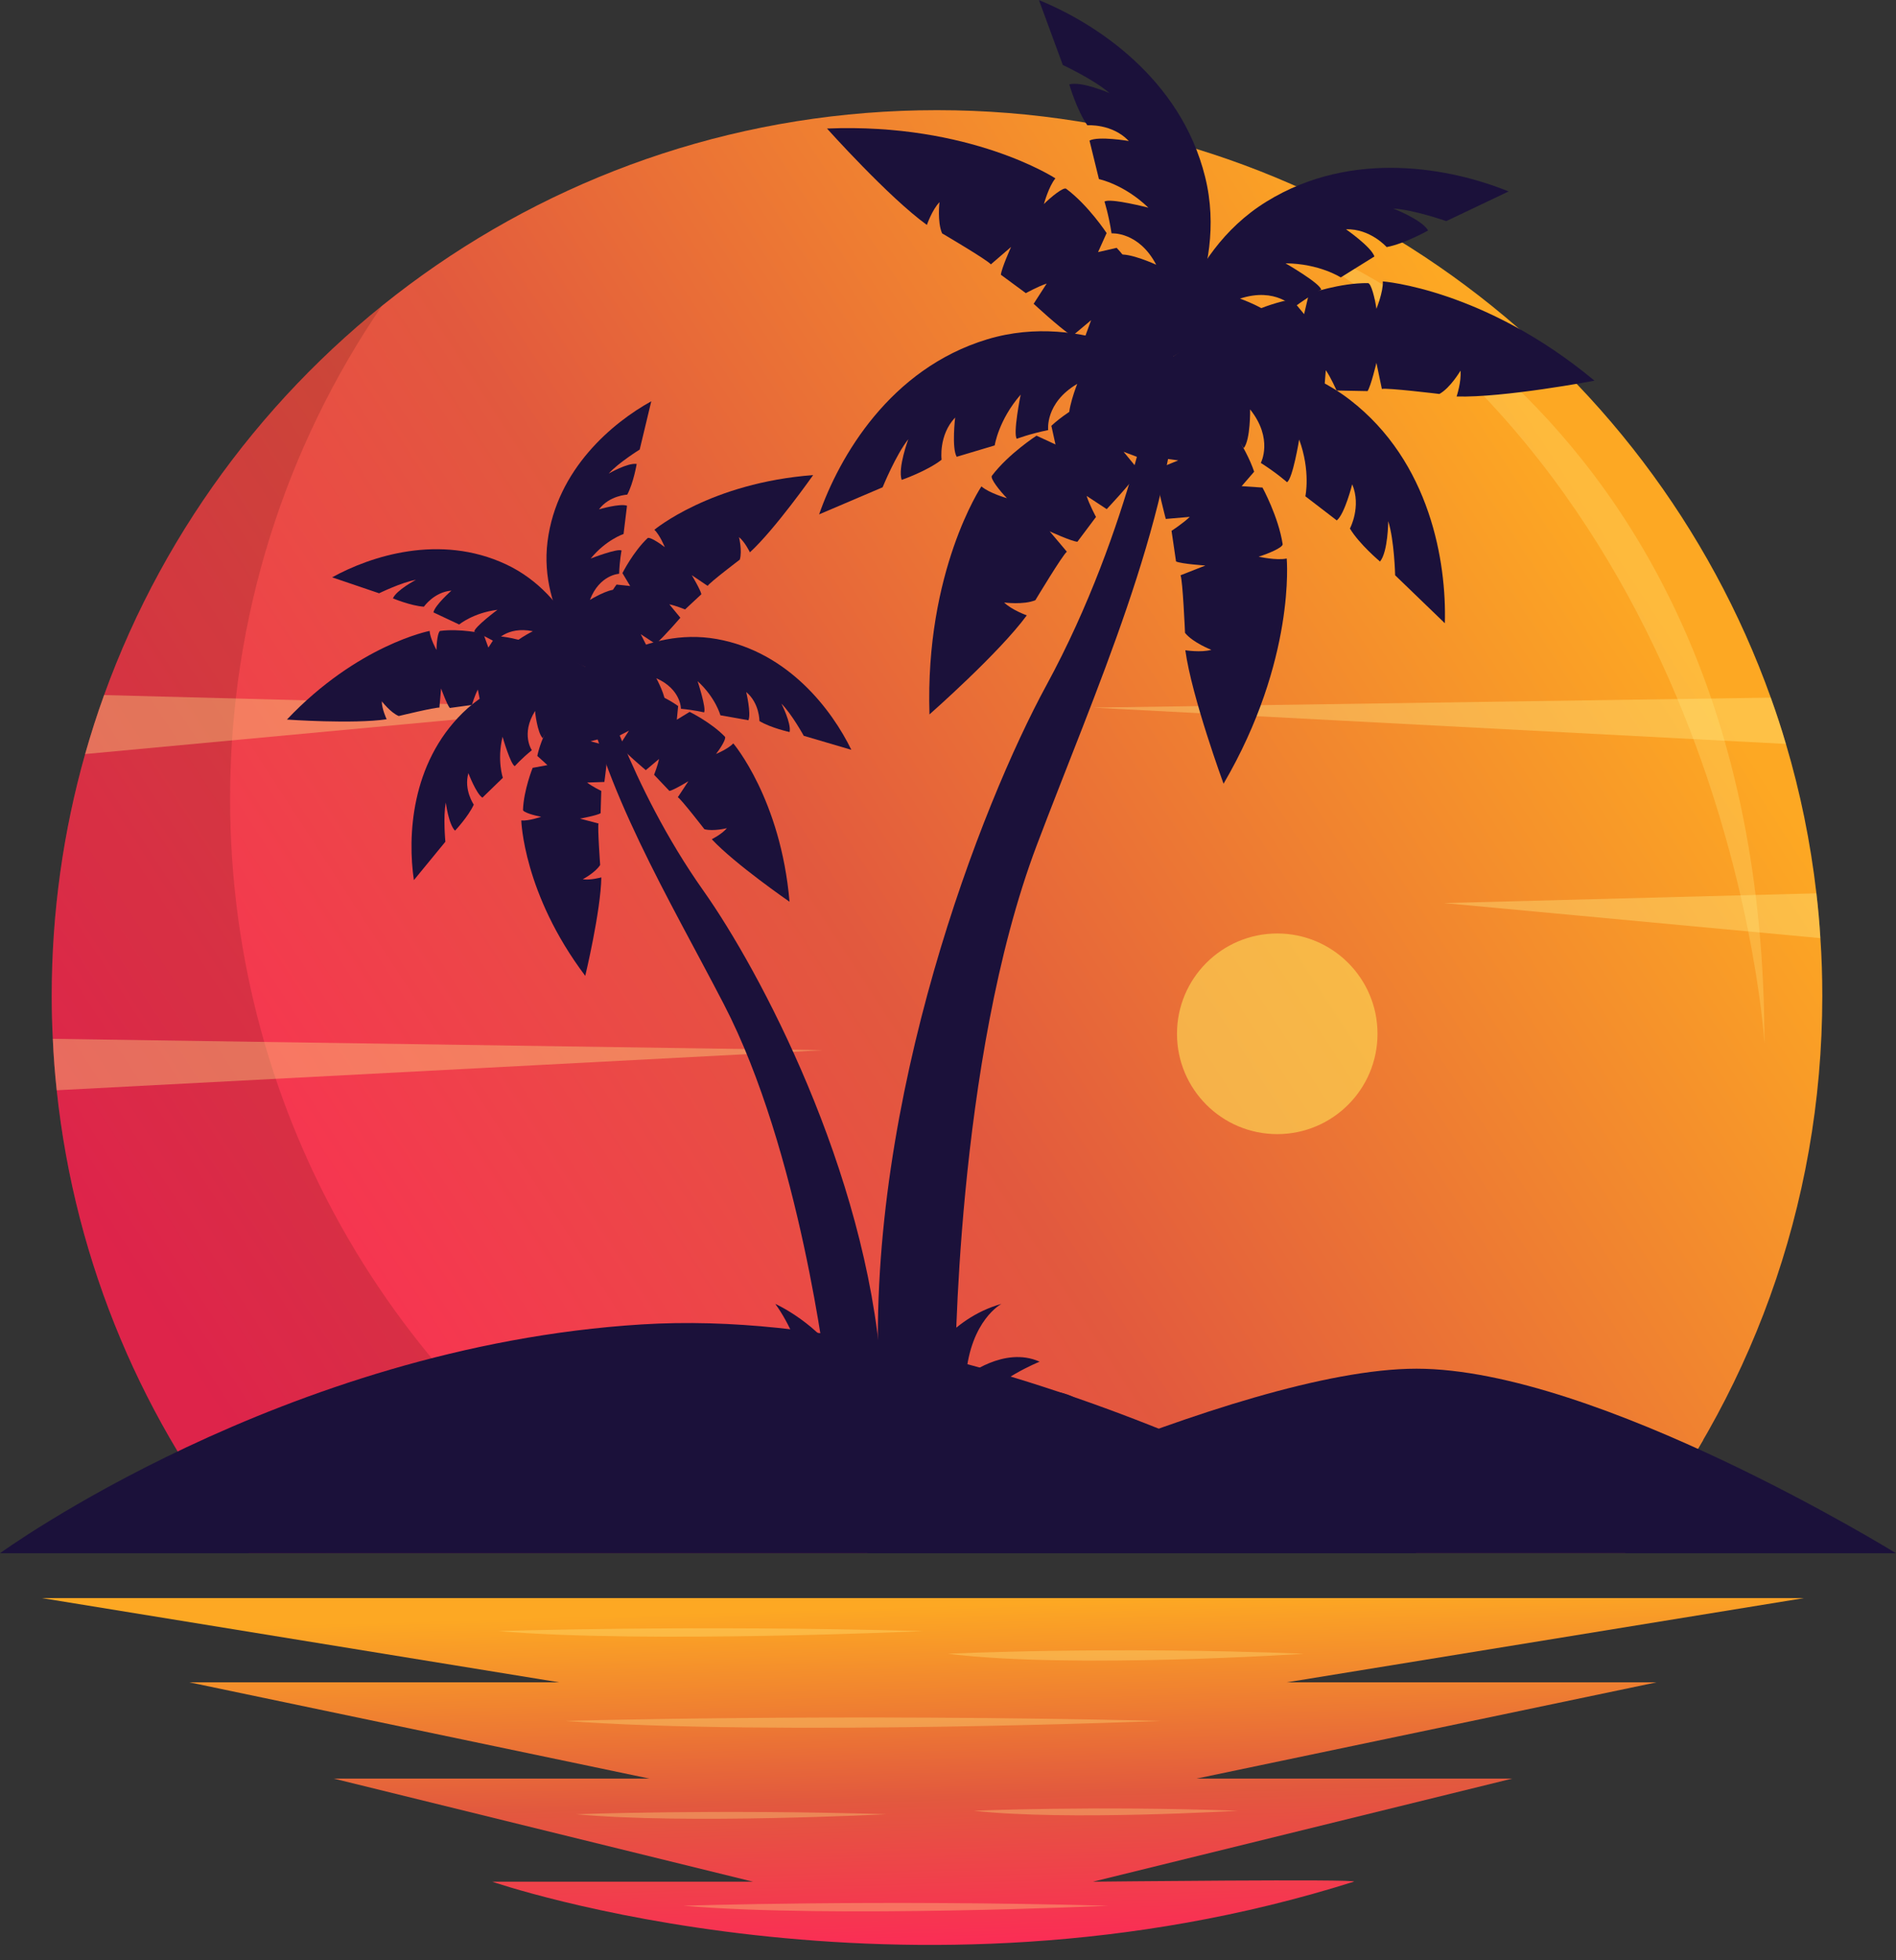 <svg width="120" height="124" viewBox="0 0 120 124" fill="none" xmlns="http://www.w3.org/2000/svg">
<rect x="0" y="0" width="120" height="124" fill="#333333" stroke="none"/>
<g id="OBJECTS" clip-path="url(#clip0_204_2021)">
<path id="Vector" d="M107.813 91.053C106.347 93.588 104.689 95.993 102.854 98.253H98.209C101.673 96.203 104.89 93.789 107.813 91.053Z" fill="url(#paint0_linear_204_2021)"/>
<g id="Group">
<path id="Vector_2" d="M115.335 63C115.335 76.359 110.661 88.629 102.854 98.253H15.754C9.128 90.077 4.758 80.001 3.59 68.967C3.474 67.893 3.39 66.805 3.343 65.713C3.296 64.811 3.273 63.91 3.273 63C3.273 57.696 4.011 52.559 5.388 47.699C5.748 46.433 6.145 45.191 6.588 43.968C14.381 22.391 35.038 6.969 59.304 6.969C83.57 6.969 104.33 22.471 112.076 44.131C112.422 45.093 112.744 46.069 113.033 47.059C113.939 50.108 114.588 53.264 114.962 56.51C115.074 57.448 115.158 58.391 115.214 59.344C115.298 60.553 115.335 61.772 115.335 63Z" fill="url(#paint1_linear_204_2021)"/>
<path id="Vector_3" opacity="0.16" d="M41.776 98.253H15.754C9.128 90.077 4.758 80.001 3.59 68.967C3.474 67.893 3.39 66.805 3.343 65.713C3.296 64.811 3.273 63.91 3.273 63C3.273 57.696 4.011 52.559 5.388 47.699C5.748 46.433 6.145 45.191 6.588 43.968C10.109 34.223 16.253 25.73 24.168 19.352C18.107 28.233 14.563 38.972 14.563 50.538C14.563 70.844 25.485 88.601 41.776 98.253Z" fill="#3A0808"/>
<g id="Group_2" opacity="0.34">
<path id="Vector_4" d="M36.914 44.762L5.388 47.699C5.747 46.433 6.144 45.191 6.588 43.968L36.914 44.762Z" fill="#FFF18A"/>
<path id="Vector_5" d="M115.214 59.344L91.4 57.126L114.961 56.51C115.074 57.448 115.158 58.392 115.214 59.344Z" fill="#FFF18A"/>
<path id="Vector_6" d="M52.034 66.432L3.59 68.967C3.474 67.893 3.389 66.805 3.343 65.713L52.034 66.432Z" fill="#FFF18A"/>
<path id="Vector_7" d="M113.033 47.059L69.175 44.762L112.076 44.131C112.422 45.093 112.744 46.069 113.033 47.059Z" fill="#FFF18A"/>
</g>
<path id="Vector_8" opacity="0.58" d="M80.839 71.741C84.343 71.741 87.184 68.9 87.184 65.395C87.184 61.891 84.343 59.05 80.839 59.05C77.334 59.05 74.493 61.891 74.493 65.395C74.493 68.9 77.334 71.741 80.839 71.741Z" fill="#FFE357"/>
<path id="Vector_9" opacity="0.25" d="M79.905 14.444C79.905 14.444 111.674 23.587 111.674 66.026C111.674 66.026 109.601 30.058 79.905 14.444Z" fill="#FFF18A"/>
</g>
<g id="Group_3">
<path id="Vector_10" d="M85.681 119.031C86.274 118.844 69.175 119.031 69.175 119.031L95.715 112.508H75.736L104.848 106.419H81.441L114.173 101.092H2.662L35.393 106.419H11.986L41.099 112.508H21.119L47.659 119.031C47.659 119.031 30.528 119.031 31.154 119.031C31.154 119.031 57.189 128.029 85.681 119.031Z" fill="url(#paint2_linear_204_2021)"/>
<g id="Group_4">
<path id="Vector_11" opacity="0.31" d="M60 104.612C60 104.612 70.188 104.122 82.52 104.612C82.52 104.612 67.886 105.588 60 104.612Z" fill="#FFF18A"/>
<path id="Vector_12" opacity="0.31" d="M31.55 103.179C31.55 103.179 43.704 102.777 58.417 103.179C58.417 103.179 40.954 103.977 31.55 103.179Z" fill="#FFF18A"/>
<path id="Vector_13" opacity="0.31" d="M43.266 120.553C43.266 120.553 55.42 120.152 70.132 120.553C70.132 120.553 52.669 121.352 43.266 120.553Z" fill="#FFF18A"/>
<path id="Vector_14" opacity="0.31" d="M35.794 108.861C35.794 108.861 52.842 108.371 73.485 108.861C73.485 108.861 48.99 109.837 35.794 108.861Z" fill="#FFF18A"/>
<path id="Vector_15" opacity="0.31" d="M61.639 114.544C61.639 114.544 69.199 114.217 78.346 114.544C78.346 114.544 67.49 115.193 61.639 114.544Z" fill="#FFF18A"/>
<path id="Vector_16" opacity="0.31" d="M36.472 114.763C36.472 114.763 45.357 114.437 56.111 114.763C56.111 114.763 43.349 115.412 36.472 114.763Z" fill="#FFF18A"/>
</g>
</g>
<g id="Group_5">
<g id="Group_6">
<path id="Vector_17" d="M0 98.253C0 98.253 17.977 85.179 40.623 83.778C63.269 82.377 89.65 98.253 89.65 98.253H0Z" fill="#1B113A"/>
<path id="Vector_18" d="M54.864 98.253C54.864 98.253 78.21 86.58 89.65 86.58C101.089 86.58 120 98.253 120 98.253H54.864Z" fill="#1B113A"/>
</g>
<g id="Group_7">
<g id="Group_8">
<path id="Vector_19" d="M73.844 22.84C73.844 22.84 74.68 16.139 80.148 12.759C85.615 9.383 91.91 10.658 95.482 12.11L91.536 13.987C91.536 13.987 89.44 13.254 88.179 13.193C88.179 13.193 89.986 13.884 90.387 14.58C90.387 14.58 88.912 15.415 87.763 15.63C87.763 15.63 86.727 14.454 85.191 14.505C85.191 14.505 86.787 15.612 86.988 16.223L84.859 17.549C84.859 17.549 83.5 16.672 81.362 16.657C81.362 16.657 83.561 17.923 83.617 18.324C83.617 18.324 82.875 18.712 81.889 19.445C81.889 19.445 80.75 18.147 78.481 18.889C78.481 18.889 80.274 19.529 80.638 20.127C80.638 20.127 76.202 21.14 73.849 22.83L73.844 22.84Z" fill="#1B113A"/>
<path id="Vector_20" d="M73.737 22.797C73.737 22.797 77.823 17.419 76.272 11.185C74.722 4.952 69.329 1.459 65.757 0.007L67.266 4.111C67.266 4.111 69.273 5.05 70.221 5.89C70.221 5.89 68.447 5.12 67.676 5.339C67.676 5.339 68.148 6.969 68.82 7.926C68.82 7.926 70.385 7.804 71.445 8.92C71.445 8.92 69.53 8.594 68.956 8.892L69.553 11.33C69.553 11.33 71.141 11.652 72.682 13.137C72.682 13.137 70.221 12.506 69.904 12.754C69.904 12.754 70.165 13.552 70.352 14.762C70.352 14.762 72.07 14.631 73.177 16.746C73.177 16.746 71.449 15.948 70.767 16.125C70.767 16.125 73.233 19.949 73.737 22.807V22.797Z" fill="#1B113A"/>
<path id="Vector_21" d="M73.793 22.947C73.793 22.947 80.363 21.373 85.447 25.3C90.532 29.227 91.555 35.573 91.447 39.425L88.3 36.39C88.3 36.39 88.249 34.172 87.862 32.967C87.862 32.967 87.852 34.905 87.343 35.521C87.343 35.521 86.04 34.433 85.438 33.434C85.438 33.434 86.176 32.052 85.583 30.633C85.583 30.633 85.111 32.514 84.607 32.92L82.618 31.394C82.618 31.394 82.963 29.811 82.226 27.803C82.226 27.803 81.815 30.306 81.455 30.502C81.455 30.502 80.834 29.942 79.798 29.283C79.798 29.283 80.61 27.761 79.121 25.898C79.121 25.898 79.153 27.803 78.719 28.349C78.719 28.349 76.212 24.553 73.798 22.942L73.793 22.947Z" fill="#1B113A"/>
<path id="Vector_22" d="M74.204 23.409C74.204 23.409 68.624 19.604 62.475 21.467C56.325 23.33 53.117 28.895 51.843 32.538L55.863 30.824C55.863 30.824 56.699 28.769 57.488 27.784C57.488 27.784 56.811 29.596 57.068 30.357C57.068 30.357 58.674 29.801 59.594 29.082C59.594 29.082 59.393 27.527 60.453 26.411C60.453 26.411 60.224 28.34 60.551 28.895L62.956 28.176C62.956 28.176 63.194 26.575 64.599 24.964C64.599 24.964 64.095 27.453 64.356 27.756C64.356 27.756 65.136 27.453 66.341 27.205C66.341 27.205 66.121 25.496 68.18 24.282C68.18 24.282 67.471 26.052 67.686 26.72C67.686 26.72 71.379 24.063 74.204 23.418V23.409Z" fill="#1B113A"/>
<path id="Vector_23" d="M73.84 22.835C73.84 22.835 78.453 19.477 81.768 18.941L82.539 19.87L82.842 18.581C82.842 18.581 84.827 17.885 86.578 17.909C86.788 17.909 87.026 18.903 87.115 19.534C87.115 19.534 87.553 18.464 87.521 17.801C87.521 17.801 93.941 18.277 100.917 24.081C100.917 24.081 95.169 25.169 92.19 25.081C92.19 25.081 92.508 24.123 92.433 23.451C92.433 23.451 91.807 24.525 91.102 24.922C91.102 24.922 87.792 24.52 87.46 24.604C87.46 24.604 87.245 23.591 87.115 22.951C87.115 22.951 86.769 24.418 86.554 24.74L84.593 24.702C84.593 24.702 84.229 23.867 83.911 23.418L83.79 24.936C83.79 24.936 81.698 25.137 80.615 25.081L80.269 23.549L79.742 25.239C79.742 25.239 74.428 22.816 73.844 22.83L73.84 22.835Z" fill="#1B113A"/>
<path id="Vector_24" d="M74.605 23.587C74.605 23.587 72.98 18.114 70.674 15.677L69.497 15.948L70.039 14.743C70.039 14.743 68.885 12.987 67.48 11.941C67.312 11.815 66.518 12.46 66.07 12.908C66.07 12.908 66.373 11.792 66.798 11.283C66.798 11.283 61.41 7.758 52.342 8.131C52.342 8.131 56.246 12.488 58.664 14.229C58.664 14.229 58.991 13.277 59.463 12.787C59.463 12.787 59.309 14.019 59.626 14.762C59.626 14.762 62.503 16.452 62.713 16.723C62.713 16.723 63.497 16.05 63.992 15.621C63.992 15.621 63.376 16.994 63.348 17.381L64.926 18.544C64.926 18.544 65.724 18.105 66.247 17.937L65.421 19.216C65.421 19.216 66.957 20.649 67.854 21.261L69.058 20.253L68.451 21.915C68.451 21.915 74.148 23.218 74.601 23.587H74.605Z" fill="#1B113A"/>
<path id="Vector_25" d="M74.489 23.078C74.489 23.078 69.002 24.651 66.542 26.934L66.803 28.116L65.603 27.56C65.603 27.56 63.834 28.7 62.778 30.096C62.652 30.264 63.287 31.062 63.731 31.515C63.731 31.515 62.62 31.202 62.115 30.768C62.115 30.768 58.539 36.124 58.828 45.191C58.828 45.191 63.222 41.33 64.987 38.925C64.987 38.925 64.039 38.589 63.553 38.113C63.553 38.113 64.781 38.276 65.529 37.968C65.529 37.968 67.247 35.11 67.522 34.9C67.522 34.9 66.859 34.106 66.434 33.611C66.434 33.611 67.802 34.242 68.19 34.27L69.367 32.701C69.367 32.701 68.933 31.898 68.774 31.37L70.044 32.206C70.044 32.206 71.491 30.684 72.112 29.792L71.113 28.578L72.766 29.204C72.766 29.204 74.125 23.521 74.494 23.073L74.489 23.078Z" fill="#1B113A"/>
<path id="Vector_26" d="M74.232 22.657C74.232 22.657 78.303 26.659 79.377 29.839L78.584 30.754L79.905 30.843C79.905 30.843 80.914 32.687 81.18 34.419C81.212 34.63 80.269 35.026 79.662 35.213C79.662 35.213 80.787 35.47 81.437 35.33C81.437 35.33 82.025 41.741 77.44 49.576C77.44 49.576 75.423 44.085 75.021 41.134C75.021 41.134 76.016 41.292 76.669 41.106C76.669 41.106 75.511 40.662 75.002 40.036C75.002 40.036 74.858 36.703 74.718 36.39C74.718 36.39 75.679 36.012 76.291 35.773C76.291 35.773 74.787 35.675 74.433 35.517L74.148 33.579C74.148 33.579 74.914 33.079 75.301 32.696L73.784 32.827C73.784 32.827 73.242 30.796 73.116 29.717L74.573 29.124L72.822 28.882C72.822 28.882 74.339 23.241 74.232 22.667V22.657Z" fill="#1B113A"/>
</g>
<path id="Vector_27" d="M73.293 23.078C73.293 23.078 71.659 33.369 66.229 43.347C62.124 50.883 54.878 69.467 55.611 87.075H60.453C60.453 87.075 60.453 67.118 65.617 53.47C69.338 43.636 74.073 33.266 74.675 23.414L73.293 23.078Z" fill="#1B113A"/>
<g id="Group_9">
<path id="Vector_28" d="M37.363 42.357C37.363 42.357 36.201 37.646 32.017 35.694C27.833 33.742 23.449 35.181 21.021 36.52L23.995 37.529C23.995 37.529 25.429 36.829 26.325 36.679C26.325 36.679 25.093 37.324 24.869 37.851C24.869 37.851 25.994 38.323 26.83 38.379C26.83 38.379 27.469 37.45 28.571 37.361C28.571 37.361 27.525 38.281 27.432 38.738L29.061 39.504C29.061 39.504 29.958 38.762 31.485 38.575C31.485 38.575 30.023 39.663 30.014 39.957C30.014 39.957 30.579 40.172 31.34 40.611C31.34 40.611 32.045 39.588 33.726 39.929C33.726 39.929 32.498 40.536 32.293 40.994C32.293 40.994 35.542 41.344 37.368 42.352L37.363 42.357Z" fill="#1B113A"/>
<path id="Vector_29" d="M37.438 42.32C37.438 42.32 34.072 38.822 34.655 34.246C35.239 29.666 38.792 26.724 41.22 25.384L40.487 28.438C40.487 28.438 39.133 29.278 38.526 29.956C38.526 29.956 39.731 29.26 40.296 29.349C40.296 29.349 40.095 30.553 39.698 31.291C39.698 31.291 38.573 31.338 37.91 32.22C37.91 32.22 39.245 31.828 39.684 31.991L39.465 33.78C39.465 33.78 38.358 34.144 37.387 35.33C37.387 35.33 39.087 34.671 39.339 34.825C39.339 34.825 39.217 35.414 39.185 36.296C39.185 36.296 37.947 36.348 37.336 37.949C37.336 37.949 38.503 37.235 39.002 37.305C39.002 37.305 37.564 40.242 37.448 42.32H37.438Z" fill="#1B113A"/>
<path id="Vector_30" d="M37.41 42.432C37.41 42.432 32.592 41.862 29.29 45.089C25.994 48.32 25.793 52.928 26.195 55.674L28.188 53.246C28.188 53.246 28.039 51.658 28.216 50.767C28.216 50.767 28.389 52.149 28.8 52.545C28.8 52.545 29.641 51.658 29.986 50.897C29.986 50.897 29.342 49.973 29.645 48.908C29.645 48.908 30.14 50.211 30.532 50.458L31.826 49.202C31.826 49.202 31.448 48.105 31.807 46.606C31.807 46.606 32.311 48.357 32.582 48.465C32.582 48.465 32.979 48.012 33.661 47.456C33.661 47.456 32.951 46.438 33.862 44.981C33.862 44.981 33.997 46.345 34.352 46.7C34.352 46.7 35.823 43.781 37.41 42.427V42.432Z" fill="#1B113A"/>
<path id="Vector_31" d="M37.158 42.796C37.158 42.796 40.818 39.611 45.366 40.424C49.91 41.236 52.669 44.939 53.883 47.432L50.871 46.545C50.871 46.545 50.101 45.149 49.456 44.51C49.456 44.51 50.092 45.747 49.975 46.307C49.975 46.307 48.784 46.046 48.065 45.611C48.065 45.611 48.079 44.486 47.229 43.776C47.229 43.776 47.551 45.13 47.369 45.56L45.595 45.247C45.595 45.247 45.292 44.127 44.152 43.09C44.152 43.09 44.722 44.822 44.559 45.065C44.559 45.065 43.975 44.916 43.097 44.836C43.097 44.836 43.111 43.599 41.538 42.903C41.538 42.903 42.191 44.103 42.098 44.598C42.098 44.598 39.24 43.011 37.167 42.787L37.158 42.796Z" fill="#1B113A"/>
<path id="Vector_32" d="M37.368 42.352C37.368 42.352 33.791 40.344 31.382 40.237L30.91 40.965L30.588 40.074C30.588 40.074 29.113 39.747 27.866 39.91C27.717 39.929 27.628 40.657 27.623 41.115C27.623 41.115 27.222 40.386 27.189 39.91C27.189 39.91 22.646 40.788 18.159 45.518C18.159 45.518 22.352 45.812 24.471 45.499C24.471 45.499 24.163 44.846 24.163 44.355C24.163 44.355 24.7 45.07 25.237 45.294C25.237 45.294 27.567 44.729 27.81 44.762C27.81 44.762 27.88 44.024 27.917 43.552C27.917 43.552 28.286 44.57 28.468 44.785L29.864 44.593C29.864 44.593 30.056 43.968 30.243 43.618L30.457 44.692C30.457 44.692 31.966 44.659 32.736 44.528L32.853 43.403L33.371 44.566C33.371 44.566 36.962 42.39 37.377 42.352H37.368Z" fill="#1B113A"/>
<path id="Vector_33" d="M36.883 42.955C36.883 42.955 37.583 38.911 39.021 36.978L39.885 37.071L39.395 36.254C39.395 36.254 40.072 34.905 40.987 34.041C41.099 33.938 41.715 34.331 42.075 34.611C42.075 34.611 41.767 33.84 41.416 33.513C41.416 33.513 44.965 30.544 51.465 30.053C51.465 30.053 49.046 33.49 47.463 34.938C47.463 34.938 47.15 34.284 46.772 33.976C46.772 33.976 46.987 34.844 46.824 35.4C46.824 35.4 44.914 36.847 44.788 37.062C44.788 37.062 44.171 36.651 43.784 36.385C43.784 36.385 44.339 37.314 44.391 37.59L43.359 38.551C43.359 38.551 42.752 38.304 42.364 38.229L43.06 39.075C43.06 39.075 42.084 40.223 41.496 40.737L40.553 40.116L41.127 41.25C41.127 41.25 37.172 42.66 36.878 42.959L36.883 42.955Z" fill="#1B113A"/>
<path id="Vector_34" d="M36.924 42.581C36.924 42.581 40.973 43.244 42.92 44.664L42.836 45.527L43.648 45.032C43.648 45.032 45.007 45.696 45.88 46.601C45.987 46.713 45.6 47.334 45.32 47.694C45.32 47.694 46.085 47.376 46.412 47.026C46.412 47.026 49.415 50.547 49.97 57.042C49.97 57.042 46.51 54.656 45.049 53.087C45.049 53.087 45.698 52.765 46.006 52.387C46.006 52.387 45.142 52.606 44.582 52.452C44.582 52.452 43.116 50.556 42.901 50.43C42.901 50.43 43.307 49.809 43.569 49.417C43.569 49.417 42.644 49.982 42.369 50.033L41.398 49.011C41.398 49.011 41.64 48.399 41.71 48.011L40.874 48.717C40.874 48.717 39.717 47.75 39.198 47.166L39.81 46.218L38.68 46.802C38.68 46.802 37.233 42.861 36.934 42.572L36.924 42.581Z" fill="#1B113A"/>
<path id="Vector_35" d="M37.074 42.259C37.074 42.259 34.506 45.458 34.006 47.816L34.646 48.399L33.712 48.572C33.712 48.572 33.147 49.973 33.101 51.229C33.096 51.383 33.801 51.584 34.249 51.668C34.249 51.668 33.465 51.943 32.993 51.901C32.993 51.901 33.115 56.524 37.041 61.73C37.041 61.73 38.022 57.644 38.059 55.501C38.059 55.501 37.364 55.697 36.883 55.618C36.883 55.618 37.672 55.207 37.985 54.717C37.985 54.717 37.812 52.326 37.882 52.093C37.882 52.093 37.163 51.901 36.71 51.784C36.71 51.784 37.775 51.588 38.013 51.444L38.055 50.033C38.055 50.033 37.466 49.744 37.158 49.501L38.251 49.464C38.251 49.464 38.465 47.969 38.465 47.19L37.378 46.891L38.606 46.573C38.606 46.573 37.046 42.675 37.079 42.259H37.074Z" fill="#1B113A"/>
</g>
<path id="Vector_36" d="M37.779 42.478C37.779 42.478 39.805 49.683 44.521 56.346C48.084 61.38 54.812 74.033 55.77 86.659L52.314 87.065C52.314 87.065 50.638 72.824 45.81 63.518C42.331 56.813 38.083 49.814 36.822 42.829L37.779 42.474V42.478Z" fill="#1B113A"/>
<path id="Vector_37" d="M49.961 91.664C49.961 91.664 46.735 89.876 43.774 89.33C43.774 89.33 47.276 88.475 50.391 89.951C50.391 89.951 48.663 86.136 46.296 85.127C46.296 85.127 49.751 85.982 51.474 88.863C51.474 88.863 50.937 85.048 49.069 82.48C49.069 82.48 51.871 83.727 53.426 86.37H58.483C58.483 86.37 60.037 83.414 63.385 82.48C63.385 82.48 61.438 83.493 61.13 87.07C61.13 87.07 63.544 85.123 65.799 86.136C65.799 86.136 62.918 87.303 62.064 88.784C62.064 88.784 66.346 86.995 68.447 88.704C68.447 88.704 63.857 89.325 62.143 91.66H49.961V91.664Z" fill="#1B113A"/>
</g>
</g>
</g>
<defs>
<linearGradient id="paint0_linear_204_2021" x1="108.322" y1="92.71" x2="98.834" y2="98.869" gradientUnits="userSpaceOnUse">
<stop stop-color="#FDA823"/>
<stop offset="0.51" stop-color="#E2593E"/>
<stop offset="0.99" stop-color="#FD2957"/>
</linearGradient>
<linearGradient id="paint1_linear_204_2021" x1="101.818" y1="33.756" x2="13.041" y2="91.394" gradientUnits="userSpaceOnUse">
<stop stop-color="#FDA823"/>
<stop offset="0.51" stop-color="#E2593E"/>
<stop offset="0.99" stop-color="#FD2957"/>
</linearGradient>
<linearGradient id="paint2_linear_204_2021" x1="58.431" y1="101.605" x2="59.09" y2="124.055" gradientUnits="userSpaceOnUse">
<stop stop-color="#FDA823"/>
<stop offset="0.54" stop-color="#E2593E"/>
<stop offset="0.99" stop-color="#FD2957"/>
</linearGradient>
<clipPath id="clip0_204_2021">
<rect width="120" height="123.026" fill="white" transform="translate(0 0.002)"/>
</clipPath>
</defs>
</svg>
